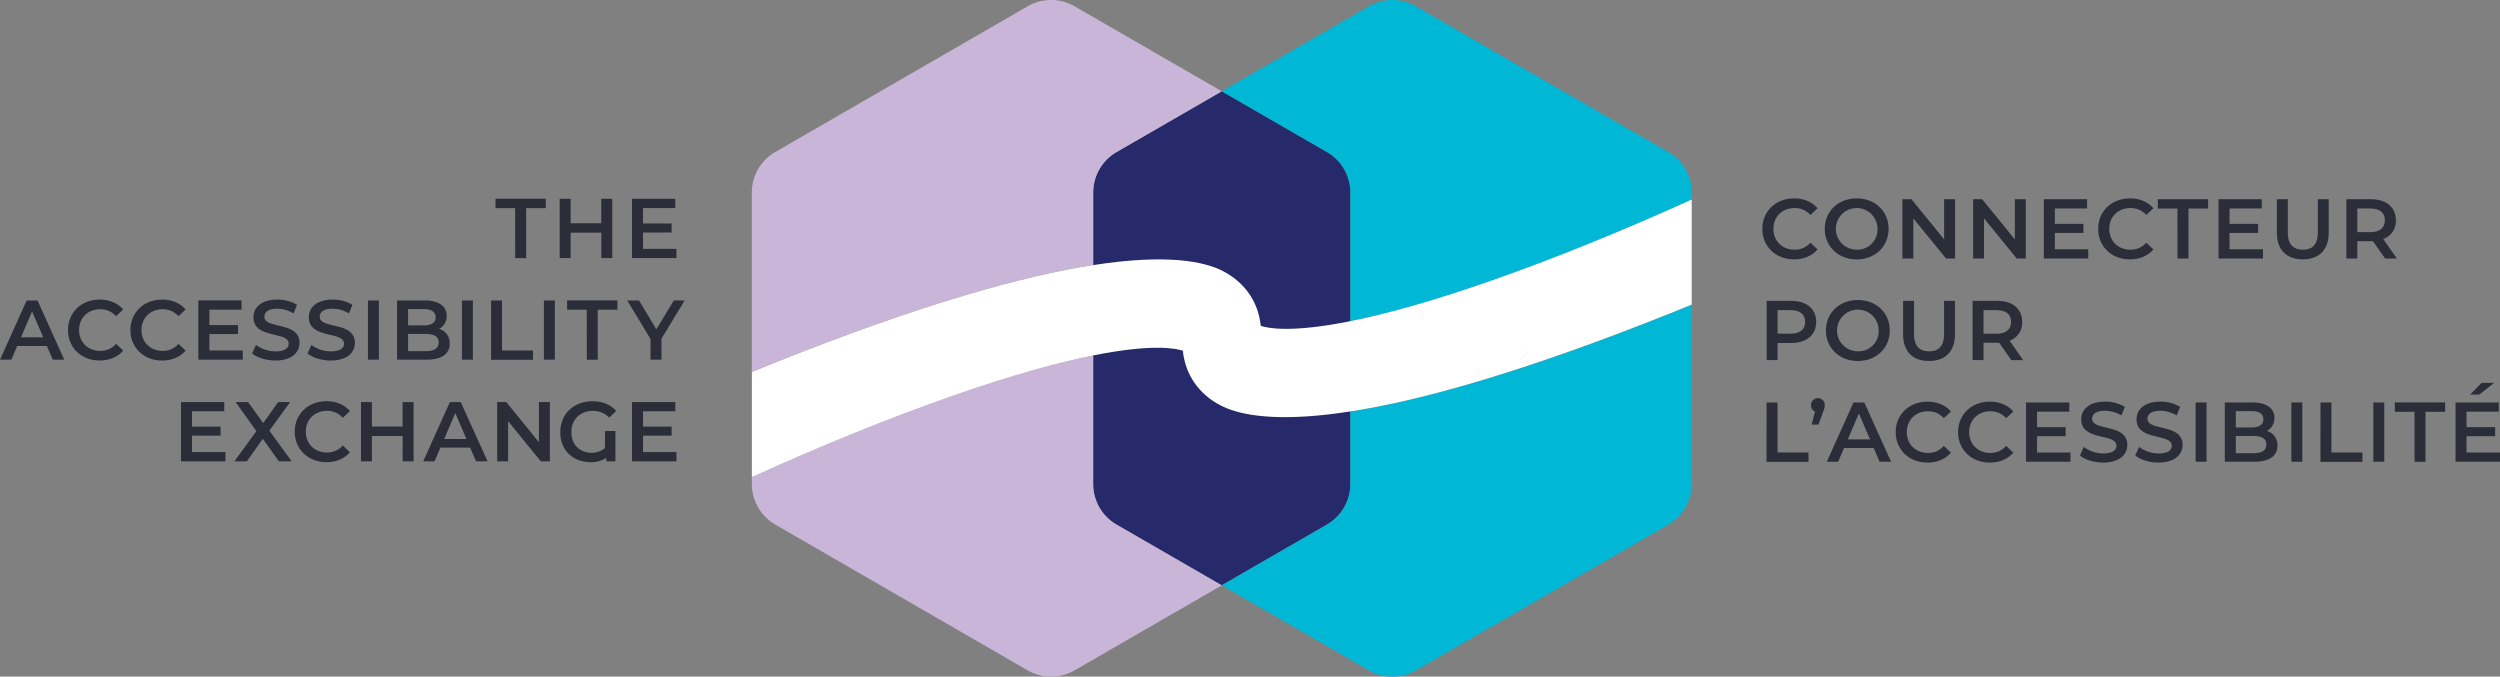 <svg xmlns="http://www.w3.org/2000/svg" viewBox="0 0 1599.78 432.97"><rect x="0" y="0" width="1599.78" height="432.97" fill="#808080" stroke="none"/><path fill="#26296a" d="M864.1 309.75V123.21a29.93 29.93 0 0 0-15-25.93l-67.26-38.85-67.29 38.85a29.94 29.94 0 0 0-15 25.93v186.54a29.93 29.93 0 0 0 15 25.93l67.29 38.85 67.29-38.85a29.93 29.93 0 0 0 14.97-25.93Z"/><path fill="#00b8d5" d="M864.1 263.35v46.4a29.93 29.93 0 0 1-15 25.93l-67.29 38.85L876.1 429a29.93 29.93 0 0 0 29.9 0l161.55-93.27a30 30 0 0 0 15-25.93V195q-7 2.85-13.76 5.58c-95.27 38.07-160.32 55.88-204.69 62.77ZM1082.56 127.7v-4.49a30 30 0 0 0-15-25.93L906 4a29.93 29.93 0 0 0-29.9 0l-94.26 54.43 67.29 38.85a29.93 29.93 0 0 1 15 25.93v82.32c21.75-4.35 51-12.23 90.26-25.95 40.25-14.1 84.29-31.99 128.17-51.88Z"/><path fill="#c8b5d8" d="M699.58 169.61v-46.4a29.93 29.93 0 0 1 15-25.93l67.29-38.85L687.58 4a29.93 29.93 0 0 0-29.94 0L496.09 97.28a30 30 0 0 0-15 25.93V238q7-2.85 13.76-5.57c95.31-38.11 160.36-55.92 204.73-62.82ZM481.12 305.27v4.48a30 30 0 0 0 15 25.93L657.64 429a29.93 29.93 0 0 0 29.94 0l94.26-54.42-67.29-38.85a29.93 29.93 0 0 1-15-25.93v-82.36c-21.75 4.35-51.05 12.23-90.26 25.94-40.29 14.1-84.29 32-128.17 51.89Z"/><path fill="#ffffff" d="M954.36 179.58c-39.21 13.72-68.51 21.6-90.26 25.95-38.34 7.68-53.19 4.42-57.35 2.95-1.47-15-10-27.68-24.16-35-11.79-6.11-35.58-11.22-83-3.85-44.37 6.9-109.42 24.71-204.7 62.83q-6.79 2.72-13.76 5.57v67.26C525 285.38 569 267.48 609.32 253.38c39.21-13.71 68.51-21.59 90.26-25.94 38.34-7.68 53.19-4.42 57.35-3 1.47 15 10 27.68 24.16 35 10.58 5.48 30.78 10.15 69 5.75q6.61-.76 14-1.91c44.37-6.89 109.42-24.7 204.7-62.81q6.79-2.73 13.76-5.58V127.7c-43.87 19.89-87.91 37.78-128.19 51.88Z"/><path fill="#2b2e38" d="M329.65 133.18h-12.57v-6h32.18v6h-12.57v32h-7ZM391.8 127.22v37.92h-7v-16.25h-19.65v16.25h-7v-37.92h7v15.66h19.61v-15.66ZM432.88 159.24v5.9h-28.45v-37.92h27.69v5.91h-20.64V143h18.31v5.79h-18.31v10.46ZM30 221.4H11l-3.74 8.77H0l17.07-37.92H24l17.12 37.92h-7.37Zm-2.33-5.53-7.15-16.58-7.1 16.58ZM43.52 211.21c0-11.32 8.66-19.5 20.31-19.5 6.18 0 11.49 2.22 15 6.34l-4.55 4.28a13.35 13.35 0 0 0-10.14-4.45c-7.85 0-13.54 5.53-13.54 13.33s5.69 13.33 13.54 13.33A13.19 13.19 0 0 0 74.29 220l4.55 4.34c-3.52 4.11-8.83 6.34-15.06 6.34-11.6.04-20.26-8.15-20.26-19.47ZM83.45 211.21c0-11.32 8.67-19.5 20.31-19.5 6.18 0 11.49 2.22 15 6.34l-4.55 4.28a13.31 13.31 0 0 0-10.13-4.45c-7.86 0-13.54 5.53-13.54 13.33s5.68 13.33 13.54 13.33a13.15 13.15 0 0 0 10.13-4.5l4.55 4.34c-3.52 4.11-8.83 6.34-15.06 6.34-11.58 0-20.25-8.19-20.25-19.51ZM155.35 224.27v5.9h-28.44v-37.92h27.68v5.9H134V208h18.31v5.79H134v10.46ZM161.37 226.16l2.44-5.47a21 21 0 0 0 12.52 4.17c5.9 0 8.39-2.11 8.39-4.93 0-8.18-22.54-2.81-22.54-16.9 0-6.12 4.88-11.32 15.28-11.32a24 24 0 0 1 12.63 3.36l-2.23 5.47a21 21 0 0 0-10.45-3c-5.85 0-8.24 2.27-8.24 5.15 0 8.07 22.49 2.81 22.49 16.74 0 6.06-4.93 11.27-15.33 11.27-5.91.02-11.82-1.83-14.96-4.54ZM196.81 226.16l2.44-5.47a21 21 0 0 0 12.52 4.17c5.9 0 8.39-2.11 8.39-4.93 0-8.18-22.54-2.81-22.54-16.9 0-6.12 4.88-11.32 15.28-11.32a24 24 0 0 1 12.63 3.36l-2.22 5.47a21.06 21.06 0 0 0-10.46-3c-5.85 0-8.24 2.27-8.24 5.15 0 8.07 22.49 2.81 22.49 16.74 0 6.06-4.93 11.27-15.33 11.27-5.91.02-11.77-1.83-14.96-4.54ZM235.45 192.25h7v37.92h-7ZM287.78 219.88c0 6.5-5.09 10.29-14.84 10.29h-18.85v-37.92h17.77c9.1 0 14 3.85 14 9.86a9.08 9.08 0 0 1-4.88 8.34 9.34 9.34 0 0 1 6.8 9.43Zm-26.65-22.1v10.45h10c4.88 0 7.64-1.73 7.64-5.2s-2.76-5.25-7.64-5.25Zm19.56 21.4c0-3.8-2.87-5.48-8.18-5.48h-11.38v11h11.38c5.31-.05 8.18-1.7 8.18-5.52ZM295.6 192.25h7v37.92h-7ZM314.23 192.25h7v32h19.83v6h-26.83ZM348.05 192.25h7v37.92h-7ZM375.47 198.21H362.9v-6h32.18v6h-12.57v32h-7ZM423.28 216.79v13.38h-7V216.9l-14.9-24.65h7.53L420 210.72l11.21-18.47h6.93ZM144.27 289.3v5.9h-28.45v-37.92h27.69v5.9h-20.64V273h18.31v5.8h-18.31v10.5ZM178.46 295.2l-10.29-14.41L158 295.2h-8l14.09-19.34-13.33-18.58h8l9.69 13.49 9.55-13.49h7.64l-13.27 18.31 14.25 19.61ZM188.6 276.24c0-11.32 8.67-19.5 20.32-19.5 6.17 0 11.48 2.22 15 6.33l-4.55 4.28a13.34 13.34 0 0 0-10.13-4.44c-7.85 0-13.54 5.53-13.54 13.33s5.69 13.33 13.54 13.33a13.19 13.19 0 0 0 10.13-4.5l4.55 4.33c-3.52 4.12-8.83 6.34-15.06 6.34-11.59 0-20.26-8.18-20.26-19.5ZM264.67 257.28v37.92h-7V279H238v16.2h-7v-37.92h7v15.65h19.61v-15.65ZM300.82 286.42h-19l-3.74 8.78h-7.26l17.06-37.92h6.94L312 295.2h-7.37Zm-2.33-5.52-7.15-16.58-7.1 16.58ZM351.86 257.28v37.92h-5.8l-20.91-25.68v25.68h-7v-37.92H324L344.87 283v-25.72ZM387.14 275.81h6.67v19.39H388V293a18 18 0 0 1-10.19 2.76c-10.29 0-19.28-6.82-19.28-19.23 0-11.59 8.66-19.77 20.53-19.77 6.34 0 11.65 2.11 15.22 6.17l-4.44 4.33a14.1 14.1 0 0 0-10.45-4.33c-8.08 0-13.76 5.47-13.76 13.55 0 8.72 6.12 13.27 12.83 13.27a13.48 13.48 0 0 0 8.67-3ZM432.88 289.3v5.9h-28.45v-37.92h27.69v5.9h-20.64V273h18.31v5.8h-18.31v10.5ZM1127.75 146.45c0-11.32 8.66-19.5 20.32-19.5 6.17 0 11.48 2.22 15 6.34l-4.55 4.28a13.32 13.32 0 0 0-10.13-4.44c-7.86 0-13.55 5.52-13.55 13.32s5.69 13.33 13.55 13.33a13.19 13.19 0 0 0 10.13-4.49l4.55 4.33c-3.52 4.12-8.83 6.34-15.06 6.34-11.6.04-20.26-8.18-20.26-19.51ZM1167.68 146.45c0-11.21 8.67-19.5 20.43-19.5s20.42 8.24 20.42 19.5-8.66 19.55-20.42 19.55-20.43-8.33-20.43-19.55Zm33.76 0a13.33 13.33 0 1 0-13.33 13.33 12.92 12.92 0 0 0 13.33-13.33ZM1251.07 127.49v37.93h-5.79l-20.92-25.68v25.68h-7v-37.93h5.79l20.91 25.68v-25.68ZM1296.32 127.49v37.93h-5.8l-20.91-25.68v25.68h-7v-37.93h5.8l20.91 25.68v-25.68ZM1336.31 159.51v5.91h-28.44v-37.93h27.68v5.91h-20.64v9.86h18.31v5.79h-18.31v10.46ZM1342.66 146.45c0-11.32 8.67-19.5 20.32-19.5 6.17 0 11.48 2.22 15 6.34l-4.56 4.28a13.32 13.32 0 0 0-10.13-4.44c-7.85 0-13.54 5.52-13.54 13.32s5.69 13.33 13.54 13.33a13.19 13.19 0 0 0 10.13-4.49l4.56 4.33c-3.53 4.12-8.84 6.34-15.07 6.34-11.58.04-20.25-8.18-20.25-19.51ZM1393.37 133.45h-12.56v-6H1413v6h-12.57v32h-7.05ZM1448.1 159.51v5.91h-28.44v-37.93h27.68v5.91h-20.64v9.86h18.3v5.79h-18.3v10.46ZM1457 148.89v-21.4h7v21.13c0 7.8 3.52 11.16 9.64 11.16s9.59-3.36 9.59-11.16v-21.13h6.94v21.4c0 11.05-6.23 17.07-16.58 17.07s-16.59-6.02-16.59-17.07ZM1526.24 165.42l-7.75-11.11a14.34 14.34 0 0 1-1.46.05h-8.56v11.06h-7v-37.93H1517c10 0 16.14 5.1 16.14 13.49a12.13 12.13 0 0 1-8.07 12l8.72 12.46Zm-9.53-32h-8.24v15.12h8.24c6.17 0 9.37-2.82 9.37-7.59s-3.2-7.5-9.37-7.5ZM1162.2 206c0 8.34-6.17 13.49-16.14 13.49h-8.56v10.94h-7v-37.91h15.6c9.9 0 16.1 5.09 16.1 13.48Zm-7.09 0c0-4.77-3.2-7.53-9.37-7.53h-8.24v15.06h8.24c6.17.01 9.37-2.75 9.37-7.53ZM1168.44 211.48c0-11.21 8.67-19.5 20.43-19.5s20.42 8.23 20.42 19.5-8.66 19.52-20.42 19.52-20.43-8.3-20.43-19.52Zm33.76 0a13.33 13.33 0 1 0-13.33 13.33 12.92 12.92 0 0 0 13.33-13.33ZM1217.81 213.92v-21.4h7v21.13c0 7.8 3.52 11.16 9.65 11.16s9.58-3.36 9.58-11.16v-21.13h6.96v21.4c0 11.05-6.23 17.07-16.58 17.07s-16.61-5.99-16.61-17.07ZM1287.05 230.44l-7.74-11.1a14.34 14.34 0 0 1-1.46 0h-8.57v11.05h-7v-37.87h15.61c10 0 16.14 5.09 16.14 13.49a12.13 12.13 0 0 1-8.07 12l8.72 12.46Zm-9.53-32h-8.24v15.11h8.24c6.18 0 9.37-2.81 9.37-7.58s-3.19-7.49-9.37-7.49ZM1130.46 257.55h7v32h19.83v6h-26.87ZM1167.68 259.34c0 1.24-.22 2.16-1.19 4.66l-2.82 7.69h-4.38l2.16-8.34a4.06 4.06 0 0 1-2.54-4 4.39 4.39 0 1 1 8.77 0ZM1199 286.69h-19l-3.74 8.78H1169l17.07-37.92h6.93l17.12 37.92h-7.36Zm-2.33-5.52-7.15-16.58-7.1 16.58ZM1213.09 276.51c0-11.32 8.67-19.5 20.32-19.5 6.18 0 11.48 2.22 15 6.34l-4.54 4.27a13.37 13.37 0 0 0-10.13-4.44c-7.86 0-13.55 5.53-13.55 13.33s5.69 13.33 13.55 13.33a13.18 13.18 0 0 0 10.13-4.5l4.54 4.34c-3.52 4.11-8.82 6.33-15.06 6.33-11.59-.01-20.26-8.18-20.26-19.5ZM1253 276.51c0-11.32 8.67-19.5 20.32-19.5 6.17 0 11.48 2.22 15 6.34l-4.55 4.27a13.35 13.35 0 0 0-10.13-4.44c-7.86 0-13.54 5.53-13.54 13.33s5.68 13.33 13.54 13.33a13.17 13.17 0 0 0 10.13-4.5l4.55 4.34c-3.52 4.11-8.83 6.33-15.06 6.33-11.56-.01-20.26-8.18-20.26-19.5ZM1324.93 289.57v5.9h-28.44v-37.92h27.68v5.9h-20.64v9.86h18.31v5.8h-18.31v10.46ZM1331 291.46l2.44-5.47a21 21 0 0 0 12.51 4.17c5.91 0 8.4-2.11 8.4-4.93 0-8.18-22.54-2.81-22.54-16.9 0-6.12 4.88-11.32 15.28-11.32a24 24 0 0 1 12.63 3.36l-2.23 5.47a21 21 0 0 0-10.45-3c-5.85 0-8.23 2.27-8.23 5.14 0 8.08 22.48 2.82 22.48 16.75 0 6.06-4.93 11.26-15.34 11.26-5.95.01-11.86-1.82-14.95-4.53ZM1366.39 291.46l2.44-5.47a21 21 0 0 0 12.51 4.17c5.91 0 8.4-2.11 8.4-4.93 0-8.18-22.54-2.81-22.54-16.9 0-6.12 4.88-11.32 15.28-11.32a23.93 23.93 0 0 1 12.62 3.36l-2.22 5.47a21 21 0 0 0-10.45-3c-5.85 0-8.24 2.27-8.24 5.14 0 8.08 22.48 2.82 22.48 16.75 0 6.06-4.93 11.26-15.33 11.26-5.9.01-11.81-1.82-14.95-4.53ZM1405 257.55h7v37.92h-7ZM1457.37 285.18c0 6.5-5.09 10.29-14.84 10.29h-18.86v-37.92h17.77c9.11 0 14 3.84 14 9.86a9.09 9.09 0 0 1-4.87 8.34 9.34 9.34 0 0 1 6.8 9.43Zm-26.65-22.11v10.46h10c4.88 0 7.64-1.73 7.64-5.2s-2.76-5.26-7.64-5.26Zm19.55 21.4c0-3.79-2.87-5.47-8.18-5.47h-11.37v11h11.37c5.31 0 8.18-1.73 8.18-5.53ZM1466.27 257.55h7v37.92h-7ZM1484.91 257.55h7v32h19.83v6h-26.87ZM1518.72 257.55h7v37.92h-7ZM1545.06 263.51h-12.57v-6h32.18v6h-12.57v32h-7ZM1599.78 289.57v5.9h-28.44v-37.92H1599v5.9h-20.64v9.86h18.31v5.8h-18.31v10.46Zm-13.22-37.11h-5.85L1588 245h8Z"/></svg>
